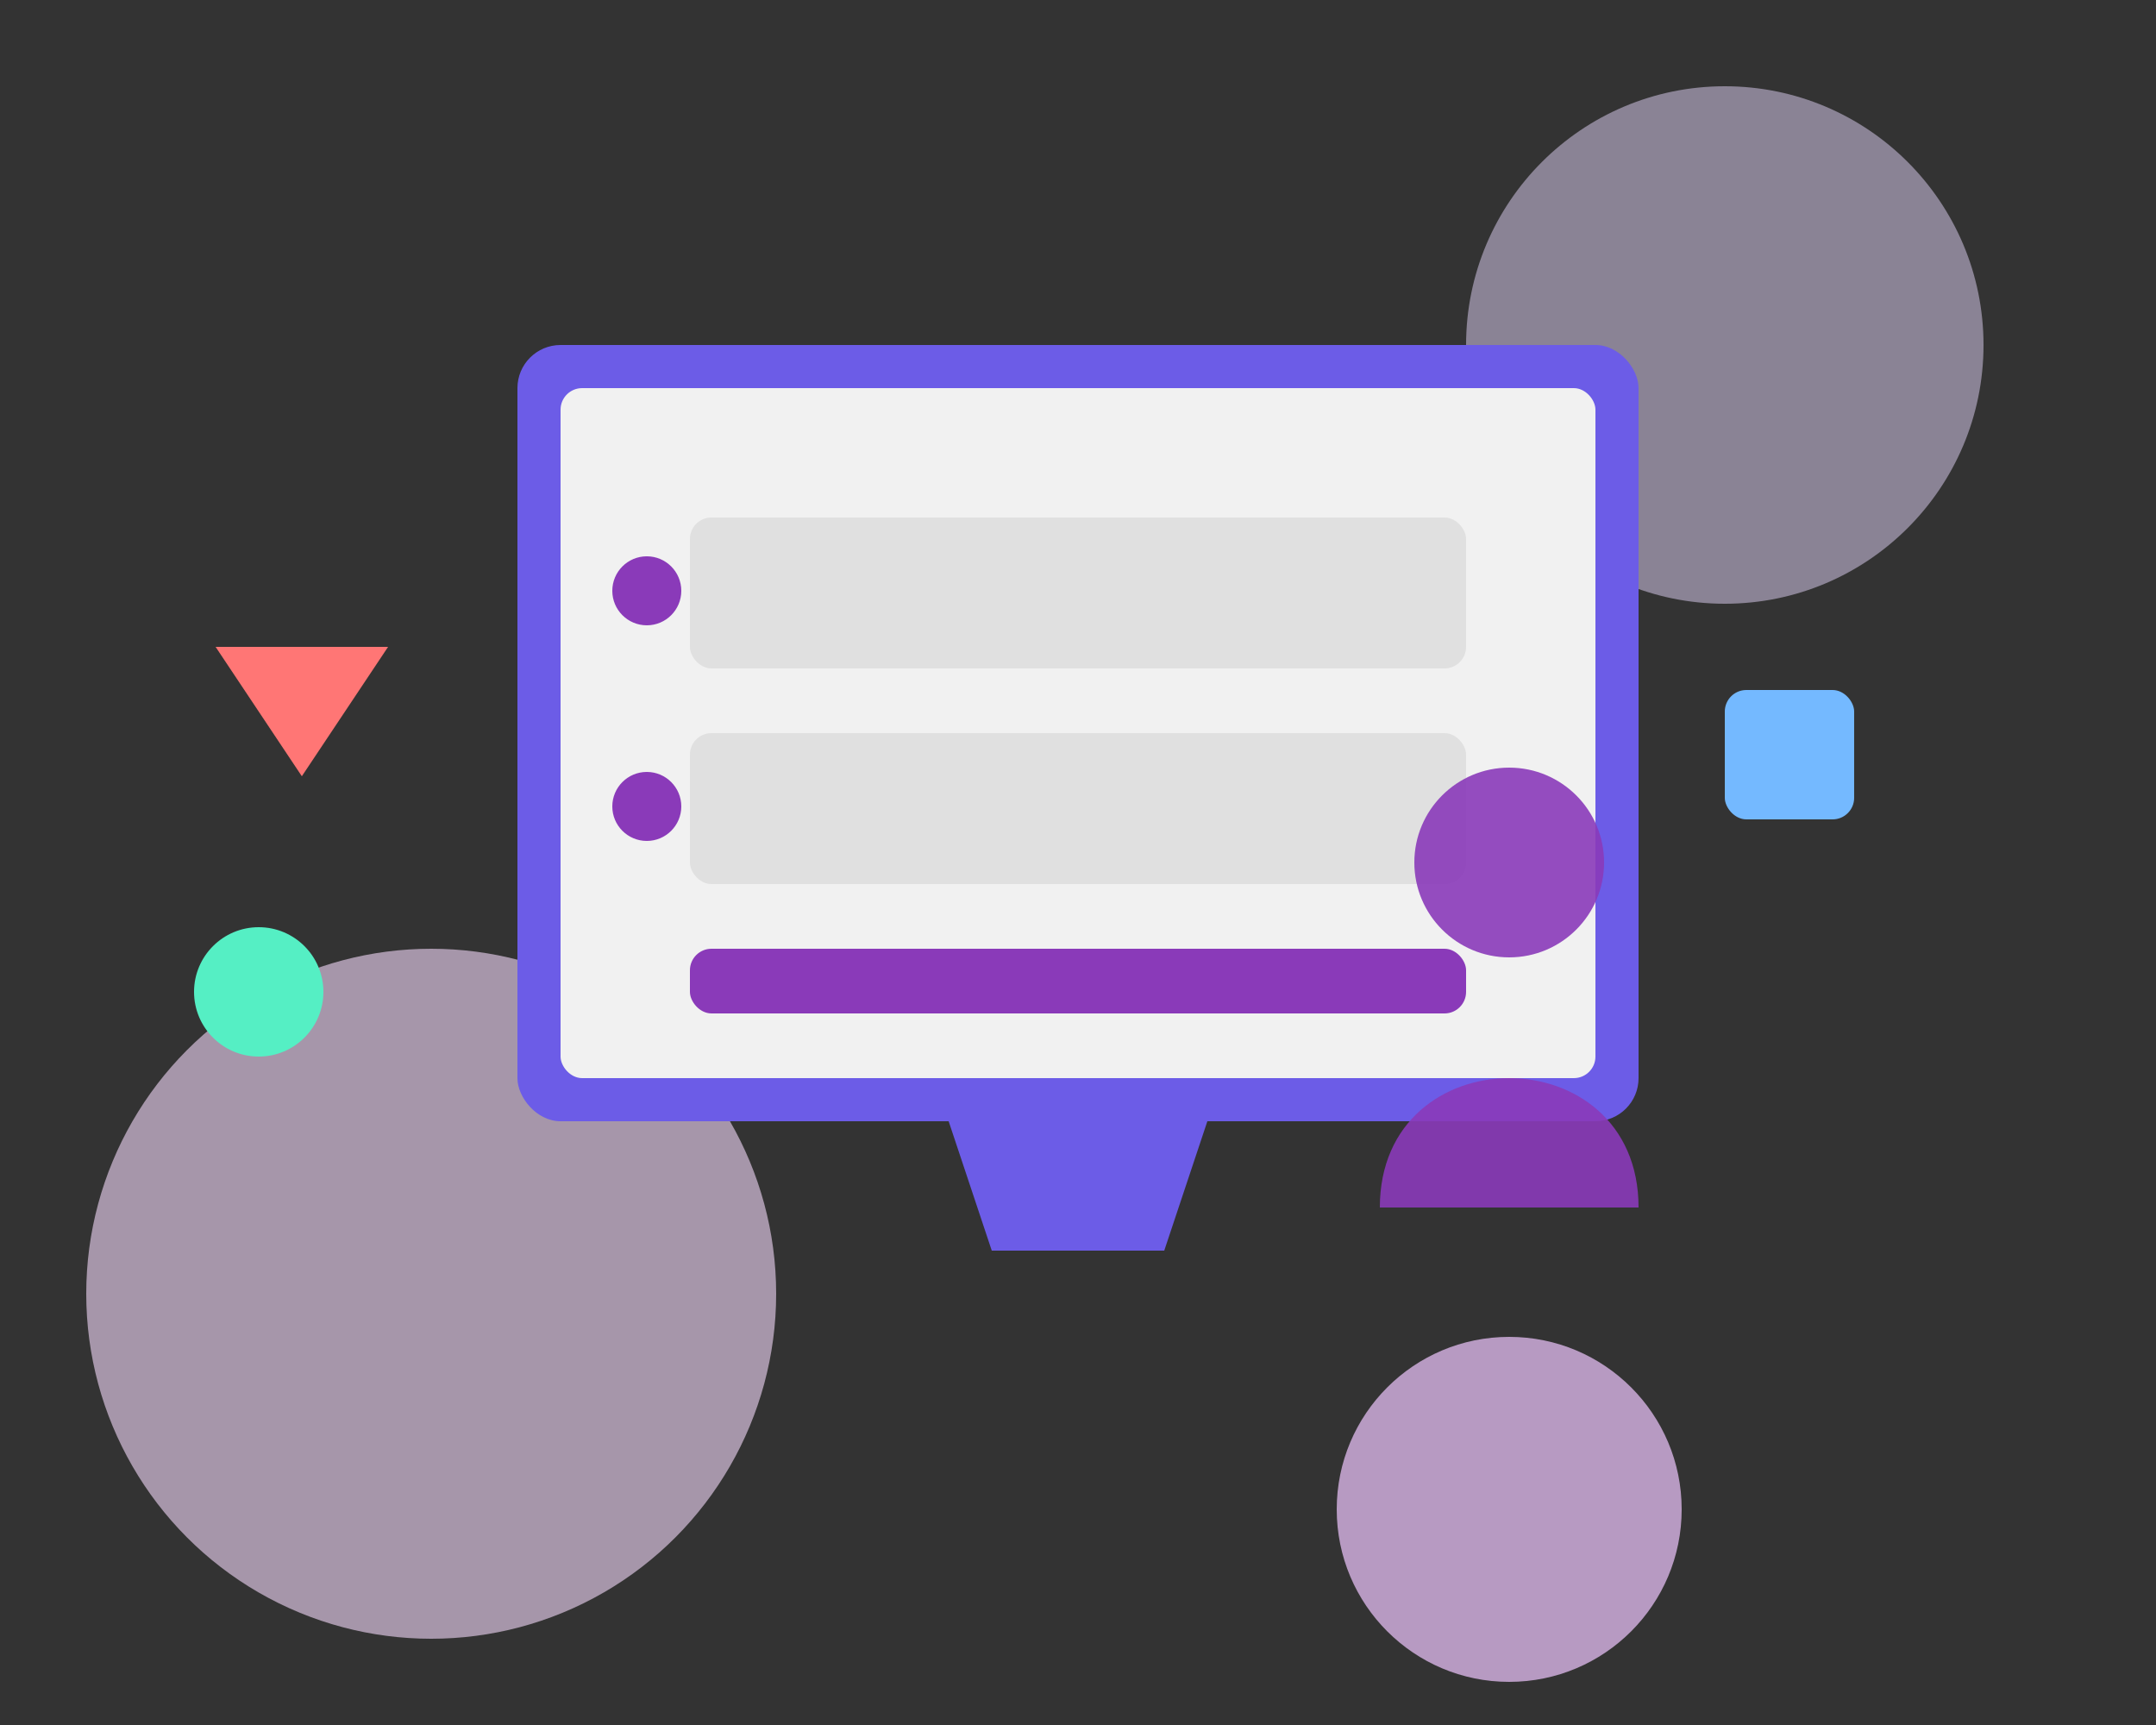<svg xmlns="http://www.w3.org/2000/svg" viewBox="0 0 500 400" width="100%" height="100%">
  <rect x="0" y="0" width="500" height="400" fill="#333333" stroke="none"/>
  <!-- Background bubbles for decoration -->
  <circle cx="100" cy="300" r="80" fill="#f3d9fa" opacity="0.6" />
  <circle cx="400" cy="80" r="60" fill="#e2d4f8" opacity="0.5" />
  <circle cx="350" cy="350" r="40" fill="#f0c6ff" opacity="0.7" />
  
  <!-- Device and screen -->
  <rect x="120" y="80" width="260" height="180" rx="10" fill="#6c5ce7" />
  <rect x="130" y="90" width="240" height="160" rx="5" fill="#f1f1f1" />
  
  <!-- Login form elements -->
  <rect x="160" y="120" width="180" height="35" rx="5" fill="#e0e0e0" />
  <rect x="160" y="170" width="180" height="35" rx="5" fill="#e0e0e0" />
  <rect x="160" y="220" width="180" height="15" rx="5" fill="#8a3ab9" />
  
  <!-- Icons -->
  <circle cx="150" cy="137" r="8" fill="#8a3ab9" />
  <circle cx="150" cy="187" r="8" fill="#8a3ab9" />
  
  <!-- Stand -->
  <polygon points="220,260 280,260 270,290 230,290" fill="#6c5ce7" />
  
  <!-- Person silhouette -->
  <circle cx="350" cy="200" r="22" fill="#8a3ab9" opacity="0.9" />
  <path d="M320,280 C320,240 380,240 380,280" fill="#8a3ab9" opacity="0.9" />
  
  <!-- Decorative elements -->
  <path d="M50,150 L90,150 L70,180 Z" fill="#ff7675" />
  <rect x="400" y="160" width="30" height="30" rx="5" fill="#74b9ff" />
  <circle cx="60" cy="230" r="15" fill="#55efc4" />
</svg> 